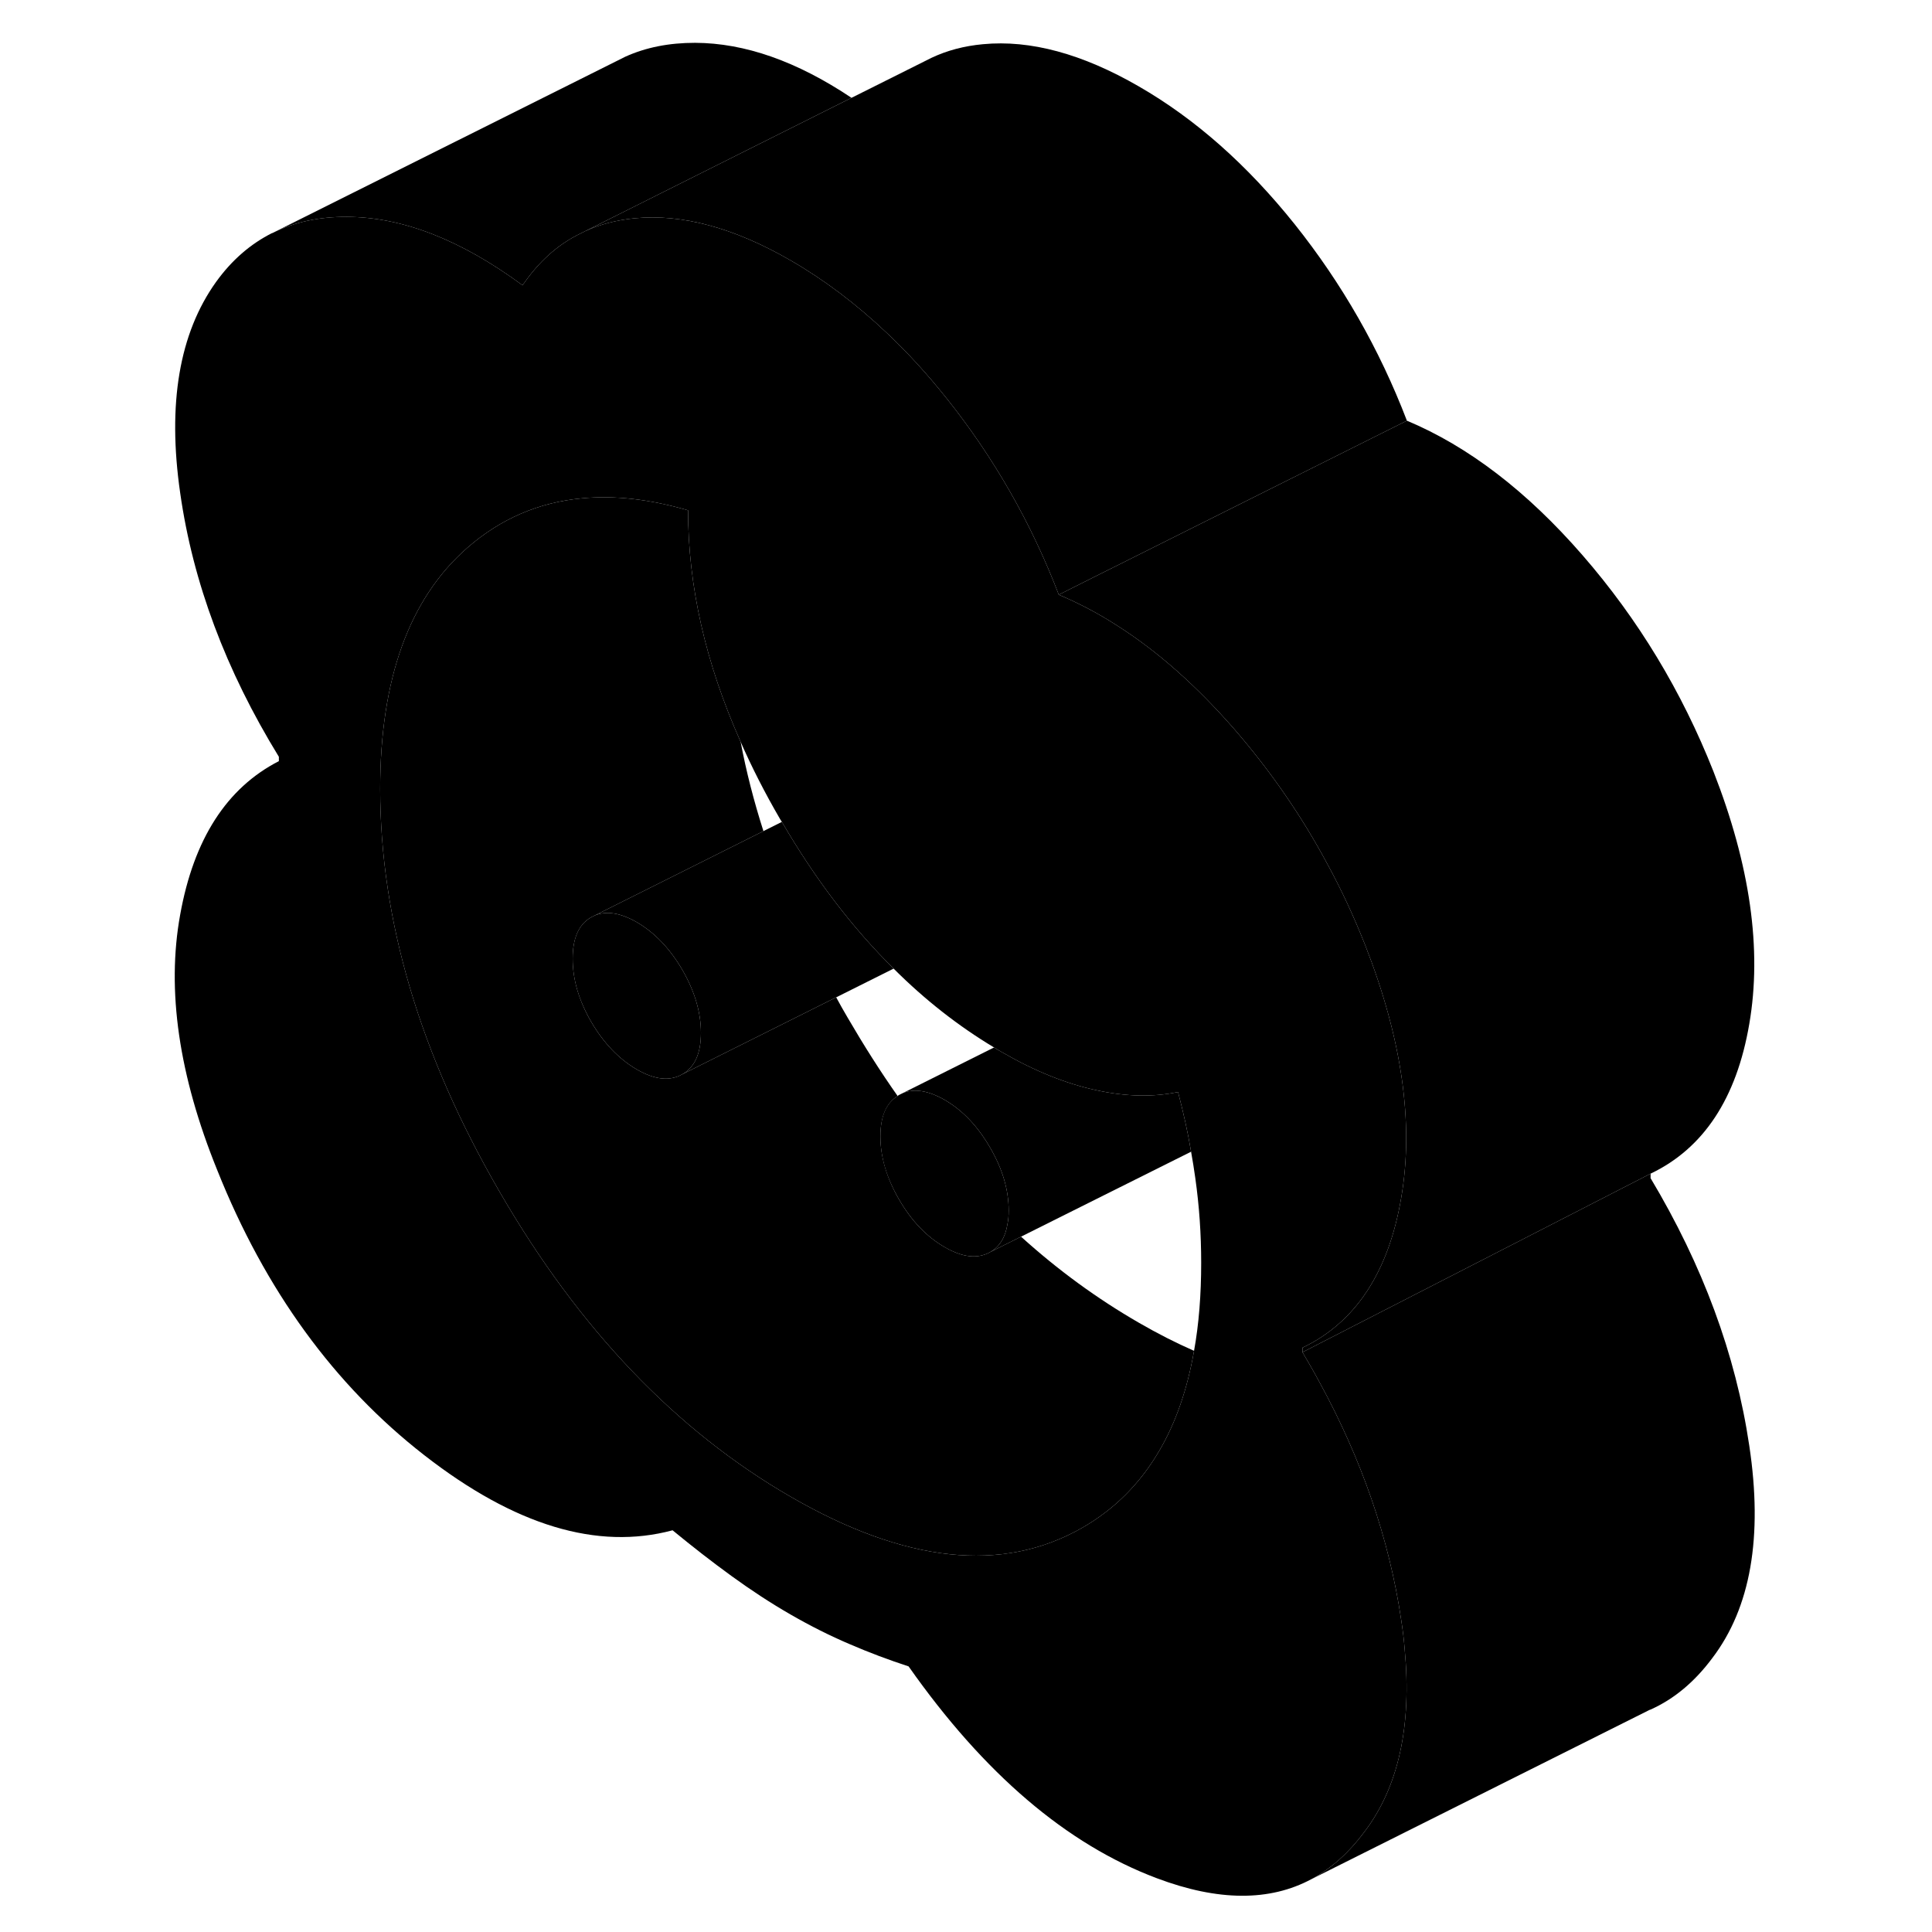 <svg width="48" height="48" viewBox="0 0 96 111" class="pr-icon-iso-duotone-secondary"
     xmlns="http://www.w3.org/2000/svg" stroke-width="1px" stroke-linecap="round" stroke-linejoin="round">
    <path d="M41.422 5.62L26.142 13.27L25.642 13.52C24.472 14.13 23.462 15.05 22.622 16.25C22.592 16.29 22.552 16.34 22.522 16.39C18.982 13.78 15.622 12.47 12.432 12.46C10.832 12.45 9.402 12.76 8.152 13.39L27.922 3.51L28.422 3.26C29.612 2.72 30.942 2.46 32.432 2.46C35.292 2.47 38.282 3.52 41.422 5.62Z" class="pr-icon-iso-duotone-primary-stroke" stroke-linejoin="round"/>
    <path d="M93.002 58.83C92.272 63.11 90.372 65.98 87.332 67.43L80.162 71.11L67.332 77.69V77.43C70.372 75.98 72.272 73.11 73.002 68.83C73.742 64.55 73.052 59.71 70.942 54.32C70.302 52.7 69.582 51.14 68.762 49.64C67.272 46.86 65.492 44.29 63.422 41.9C61.252 39.41 59.012 37.42 56.682 35.94C55.582 35.23 54.472 34.65 53.332 34.17L55.302 33.18L73.332 24.17C76.862 25.65 80.232 28.23 83.422 31.9C86.622 35.58 89.122 39.72 90.942 44.32C93.052 49.71 93.742 54.55 93.002 58.83Z" class="pr-icon-iso-duotone-primary-stroke" stroke-linejoin="round"/>
    <path d="M73.202 94.74C73.162 94.2 73.092 93.64 73.002 93.06C72.312 88.4 70.732 83.84 68.292 79.38C67.992 78.82 67.662 78.25 67.332 77.69V77.43C70.372 75.98 72.272 73.11 73.002 68.83C73.742 64.55 73.052 59.71 70.942 54.32C70.302 52.7 69.582 51.14 68.762 49.64C67.272 46.86 65.492 44.29 63.422 41.9C61.252 39.41 59.012 37.42 56.682 35.94C55.582 35.23 54.472 34.65 53.332 34.17C51.752 30.05 49.602 26.29 46.882 22.88C45.782 21.5 44.642 20.25 43.452 19.13C41.702 17.47 39.862 16.08 37.922 14.96C34.682 13.09 31.702 12.28 28.972 12.54C27.942 12.64 27.002 12.88 26.142 13.27L25.642 13.52C24.472 14.13 23.462 15.05 22.622 16.25C22.592 16.29 22.552 16.34 22.522 16.39C18.982 13.78 15.622 12.47 12.432 12.46C10.832 12.45 9.402 12.76 8.152 13.39H8.132C6.882 14.02 5.812 14.95 4.912 16.2C2.802 19.15 2.112 23.19 2.852 28.32C3.582 33.46 5.472 38.51 8.522 43.48V43.73C5.522 45.27 3.632 48.21 2.852 52.55C2.062 56.89 2.772 61.78 4.982 67.23C7.732 74.12 11.702 79.58 16.882 83.61C22.072 87.65 26.822 89.08 31.142 87.92C32.272 88.85 33.402 89.73 34.532 90.55C35.662 91.37 36.792 92.11 37.922 92.76C39.052 93.41 40.182 93.98 41.312 94.46C42.442 94.95 43.572 95.37 44.702 95.74C49.032 101.9 53.782 105.96 58.962 107.91C62.492 109.24 65.452 109.25 67.852 107.96L67.892 107.94C69.002 107.33 70.002 106.44 70.872 105.27C72.842 102.69 73.622 99.18 73.202 94.74ZM61.102 77.61C60.712 79.84 60.042 81.77 59.082 83.39C57.982 85.26 56.512 86.73 54.652 87.79C50.082 90.39 44.512 89.8 37.922 85.99C31.342 82.19 25.762 76.35 21.202 68.47C16.632 60.59 14.342 52.87 14.342 45.32C14.342 39.01 16.012 34.39 19.352 31.47C21.252 29.81 23.452 28.86 25.932 28.63C27.802 28.45 29.832 28.68 32.032 29.32C32.032 33.66 33.032 38.09 35.052 42.62C35.692 44.08 36.442 45.55 37.302 47.03C37.342 47.09 37.372 47.16 37.422 47.22C39.332 50.5 41.472 53.31 43.842 55.65C45.632 57.44 47.562 58.95 49.612 60.18C49.762 60.28 49.922 60.37 50.082 60.46C51.952 61.54 53.742 62.26 55.462 62.63C57.182 63.01 58.752 63.04 60.182 62.74C60.482 63.89 60.742 65.03 60.932 66.17C61.022 66.67 61.102 67.17 61.172 67.67C61.402 69.29 61.512 70.91 61.512 72.55C61.512 74.38 61.382 76.07 61.102 77.61Z" class="pr-icon-iso-duotone-primary-stroke" stroke-linejoin="round"/>
    <path d="M50.452 69.55C50.452 69.83 50.432 70.1 50.382 70.33C50.262 71.09 49.932 71.63 49.382 71.94C48.672 72.34 47.802 72.25 46.772 71.65C45.742 71.06 44.862 70.14 44.152 68.91C43.442 67.69 43.082 66.48 43.082 65.3C43.082 64.12 43.412 63.38 44.072 62.97C44.092 62.94 44.122 62.93 44.152 62.91L44.372 62.8C45.042 62.53 45.842 62.66 46.772 63.19C47.802 63.79 48.672 64.7 49.382 65.93C50.102 67.16 50.452 68.37 50.452 69.55Z" class="pr-icon-iso-duotone-primary-stroke" stroke-linejoin="round"/>
    <path d="M60.932 66.17L51.162 71.05L49.382 71.94C49.932 71.63 50.262 71.09 50.382 70.33C50.432 70.1 50.452 69.83 50.452 69.55C50.452 68.37 50.102 67.16 49.382 65.93C48.672 64.7 47.802 63.79 46.772 63.19C45.842 62.66 45.042 62.53 44.372 62.8L49.612 60.18C49.762 60.28 49.922 60.37 50.082 60.46C51.952 61.54 53.742 62.26 55.462 62.63C57.182 63.01 58.752 63.04 60.182 62.74C60.482 63.89 60.742 65.03 60.932 66.17Z" class="pr-icon-iso-duotone-primary-stroke" stroke-linejoin="round"/>
    <path d="M32.772 59.34C32.772 60.52 32.412 61.32 31.702 61.72C30.982 62.13 30.112 62.04 29.082 61.44C28.052 60.84 27.182 59.93 26.462 58.7C25.752 57.47 25.402 56.27 25.402 55.08C25.402 53.89 25.752 53.11 26.462 52.7L26.682 52.59C27.362 52.32 28.152 52.45 29.082 52.98C30.112 53.58 30.982 54.49 31.702 55.72C32.412 56.95 32.772 58.16 32.772 59.34Z" class="pr-icon-iso-duotone-primary-stroke" stroke-linejoin="round"/>
    <path d="M43.842 55.65L40.542 57.3L31.702 61.72C32.412 61.32 32.772 60.52 32.772 59.34C32.772 58.16 32.412 56.95 31.702 55.72C30.982 54.49 30.112 53.58 29.082 52.98C28.152 52.45 27.362 52.32 26.682 52.59L36.362 47.75L37.422 47.22C39.332 50.5 41.472 53.31 43.842 55.65Z" class="pr-icon-iso-duotone-primary-stroke" stroke-linejoin="round"/>
    <path d="M61.102 77.61C60.712 79.84 60.042 81.77 59.082 83.39C57.982 85.26 56.512 86.73 54.652 87.79C50.082 90.39 44.512 89.8 37.922 85.99C31.342 82.19 25.762 76.35 21.202 68.47C16.632 60.59 14.342 52.87 14.342 45.32C14.342 39.01 16.012 34.39 19.352 31.47C21.252 29.81 23.452 28.86 25.932 28.63C27.802 28.45 29.832 28.68 32.032 29.32C32.032 33.66 33.032 38.09 35.052 42.62C35.372 44.32 35.812 46.03 36.362 47.75L26.682 52.59L26.462 52.7C25.752 53.11 25.402 53.9 25.402 55.08C25.402 56.26 25.752 57.47 26.462 58.7C27.182 59.93 28.052 60.84 29.082 61.44C30.112 62.04 30.982 62.13 31.702 61.72L40.542 57.3C40.752 57.69 40.972 58.08 41.202 58.47C42.122 60.05 43.072 61.55 44.072 62.97C43.412 63.38 43.082 64.16 43.082 65.3C43.082 66.44 43.442 67.69 44.152 68.91C44.862 70.14 45.742 71.06 46.772 71.65C47.802 72.25 48.672 72.34 49.382 71.94L51.162 71.05C53.282 72.97 55.532 74.61 57.922 75.99C59.012 76.62 60.072 77.16 61.102 77.61Z" class="pr-icon-iso-duotone-primary-stroke" stroke-linejoin="round"/>
    <path d="M73.332 24.17L55.302 33.18L53.332 34.17C51.752 30.05 49.602 26.29 46.882 22.88C45.782 21.5 44.642 20.25 43.452 19.13C41.702 17.47 39.862 16.08 37.922 14.96C34.682 13.09 31.702 12.28 28.972 12.54C27.942 12.64 27.002 12.88 26.142 13.27L41.422 5.62L45.722 3.47L46.022 3.32C46.912 2.9 47.892 2.64 48.972 2.54C51.702 2.28 54.682 3.09 57.922 4.96C61.172 6.83 64.152 9.47 66.882 12.88C69.602 16.29 71.752 20.05 73.332 24.17Z" class="pr-icon-iso-duotone-primary-stroke" stroke-linejoin="round"/>
    <path d="M25.642 13.52L25.312 13.68" class="pr-icon-iso-duotone-primary-stroke" stroke-linejoin="round"/>
    <path d="M90.872 95.27C89.852 96.64 88.672 97.62 87.332 98.22L87.272 98.24L67.892 107.94C69.002 107.33 70.002 106.44 70.872 105.27C72.842 102.69 73.622 99.18 73.202 94.74C73.162 94.2 73.092 93.64 73.002 93.06C72.312 88.4 70.732 83.84 68.292 79.38C67.992 78.82 67.662 78.25 67.332 77.69L80.162 71.11L87.332 67.43V67.69C90.322 72.69 92.222 77.81 93.002 83.06C93.792 88.3 93.082 92.37 90.872 95.27Z" class="pr-icon-iso-duotone-primary-stroke" stroke-linejoin="round"/>
    <path d="M87.802 97.98L87.332 98.22" class="pr-icon-iso-duotone-primary-stroke" stroke-linejoin="round"/>
</svg>